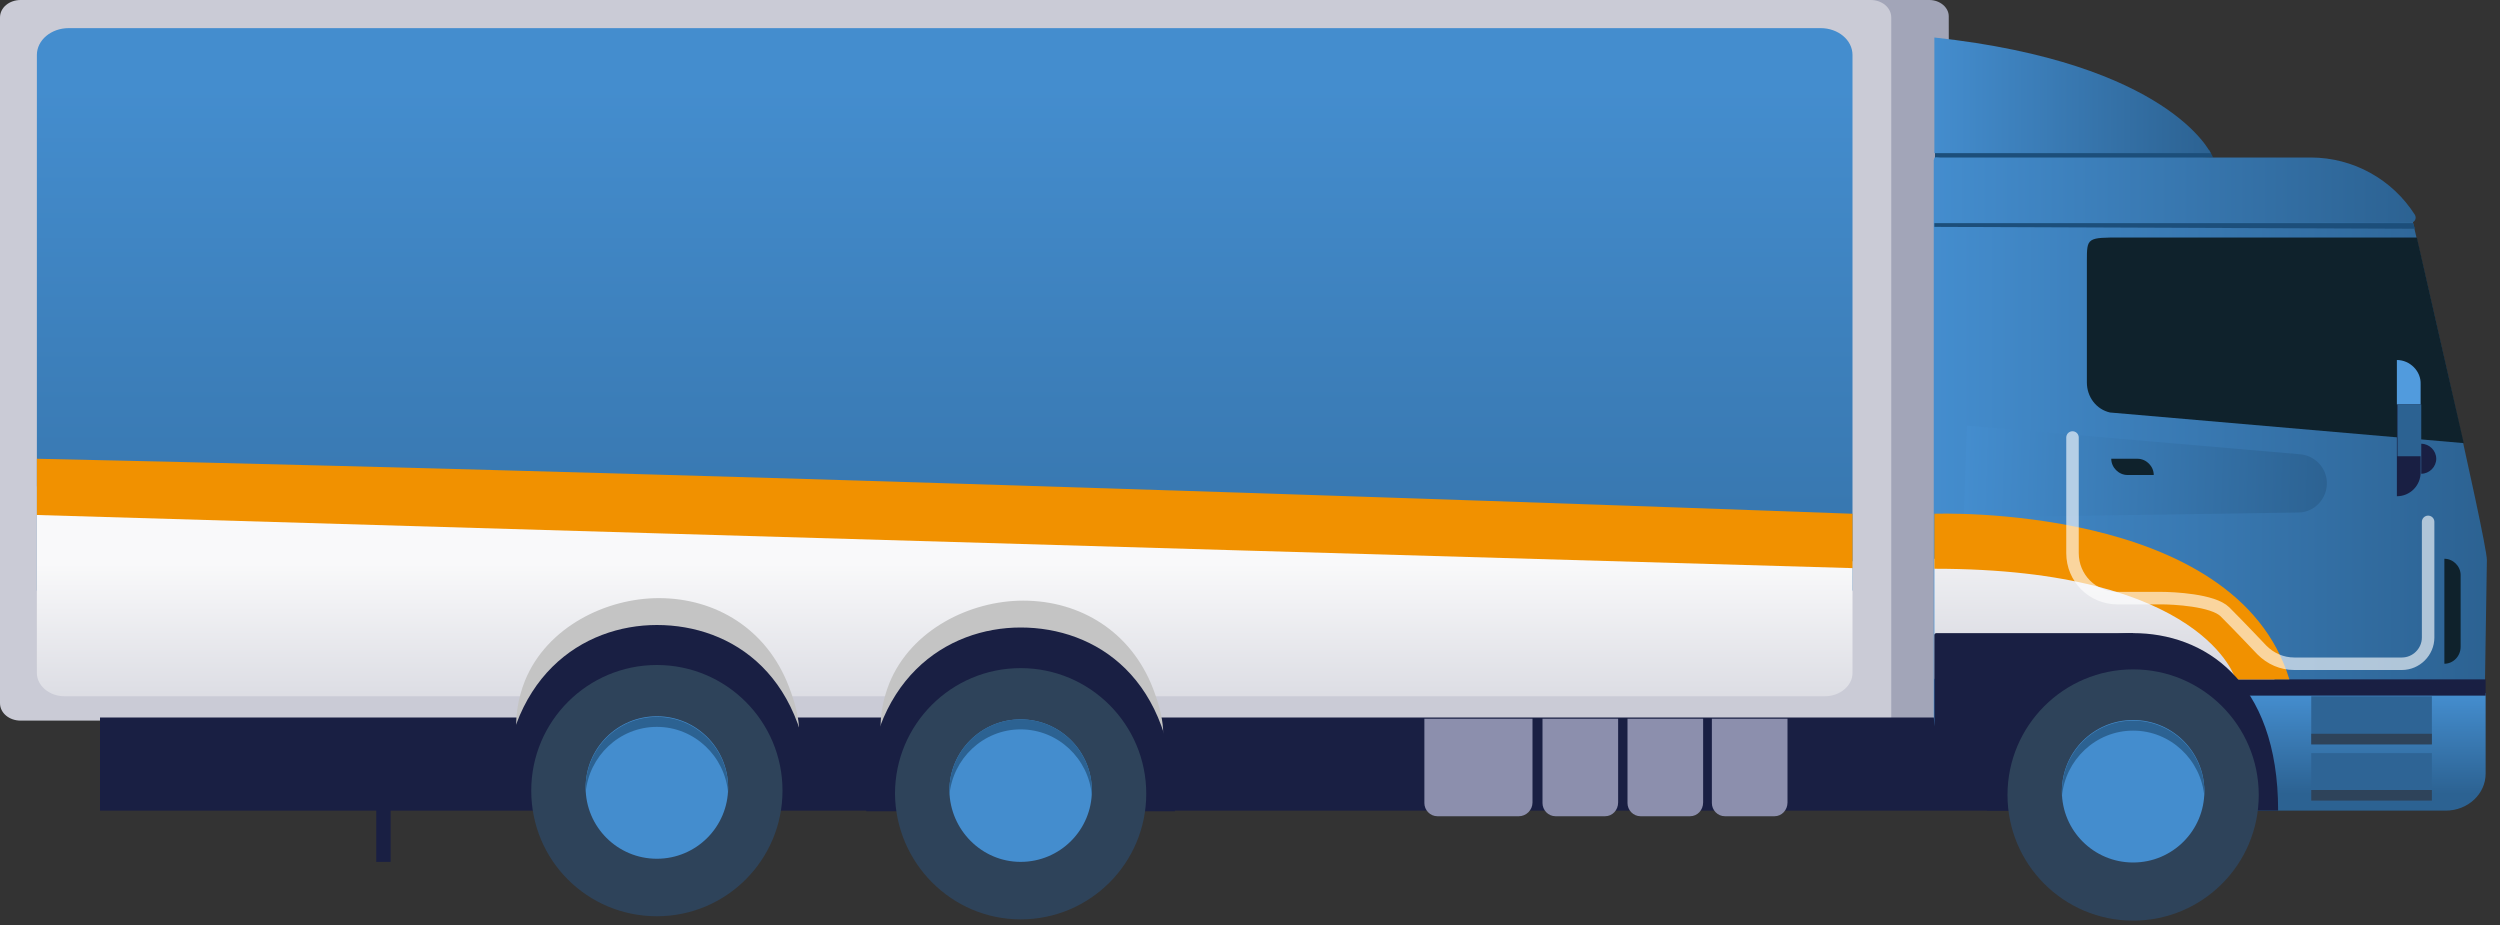 <svg version="1.1" xmlns="http://www.w3.org/2000/svg" xmlns:xlink="http://www.w3.org/1999/xlink" width="400" height="148" viewBox="0 0 400 148">
<rect x="0" y="0" width="400" height="148" fill="#333333" stroke="none"/>
<style type="text/css">
	.st0{fill:#A2A5B8;}
	.st1{fill:#CACBD6;}
	.st2{fill:url(#SVGID_1_);}
	.st3{fill:url(#SVGID_2_);}
	.st4{fill:#F19100;}
	.st5{fill:#191F43;}
	.st6{fill:#8C8FAD;}
	.st7{fill:#C4C4C4;}
	.st8{fill:#2E435A;}
	.st9{fill:#448DCE;}
	.st10{fill:#2C6292;}
	.st11{fill:#1C4E7A;}
	.st12{fill:url(#SVGID_3_);}
	.st13{fill:url(#SVGID_4_);}
	.st14{fill:url(#SVGID_5_);}
	.st15{fill:url(#SVGID_6_);}
	.st16{fill:url(#SVGID_7_);}
	.st17{fill:#2E6495;}
	.st18{fill:#0F222C;}
	.st19{fill:#519BDD;}
	.st20{fill:url(#SVGID_8_);}
	.st21{opacity:0.62;fill:none;stroke:#FFFFFF;stroke-width:2;stroke-linecap:round;stroke-miterlimit:10;}
</style>
<path class="st0" d="M296.9,0h11.8c1.7,0,3.1,1.2,3.1,2.6l0.1,68c0,6.3,0,44.7-1.8,44.7h-24.2L296.9,0z"/>
<path class="st1" d="M302.6,118.6H32.4v-3.3H3.3c-1.8,0-3.3-1.2-3.3-2.8V2.8C0,1.2,1.5,0,3.3,0h296c1.8,0,3.3,1.2,3.3,2.8
	L302.6,118.6z"/>
<linearGradient id="SVGID_1_" gradientUnits="userSpaceOnUse" x1="151.16" y1="135.92" x2="151.16" y2="-1.256" gradientTransform="matrix(1 0 0 -1 0 150)">
	<stop  offset="7.689310e-07" style="stop-color:#448DCE"/>
	<stop  offset="1" style="stop-color:#2C6292"/>
</linearGradient>
<path class="st2" d="M296.4,94.4V8.8c0-2.4-2.3-4.3-5.1-4.3H11c-2.8,0-5.1,1.9-5.1,4.3v85.7H296.4z"/>
<linearGradient id="SVGID_2_" gradientUnits="userSpaceOnUse" x1="151.159" y1="59.782" x2="151.159" y2="-15.922" gradientTransform="matrix(1 0 0 -1 0 150)">
	<stop  offset="7.689310e-07" style="stop-color:#F9F9FA"/>
	<stop  offset="1" style="stop-color:#9396AB"/>
</linearGradient>
<path class="st3" d="M10.3,111.4H292c2.4,0,4.4-1.7,4.4-3.7V89.8L5.9,77.8v29.9C5.9,109.7,7.9,111.4,10.3,111.4z"/>
<path class="st4" d="M5.9,82.4c0,0,168.3,5,290.5,8.5v-8.7c0,0-165.2-6.1-290.5-8.8V82.4z"/>
<path class="st5" d="M357.1,114.8H16v14.9h341V114.8z"/>
<path class="st5" d="M62.5,115h-2.3v22.9h2.3V115z"/>
<path class="st6" d="M243,130.6h-13c-1.2,0-2.1-1-2.1-2.1V115h17.3v13.4C245.2,129.6,244.2,130.6,243,130.6z"/>
<path class="st6" d="M256.8,130.6h-7.9c-1.2,0-2.1-1-2.1-2.1V115h12.1v13.4C258.9,129.6,258,130.6,256.8,130.6z"/>
<path class="st6" d="M270.4,130.6h-7.9c-1.2,0-2.1-1-2.1-2.1V115h12.1v13.4C272.5,129.6,271.6,130.6,270.4,130.6z"/>
<path class="st6" d="M283.9,130.6H276c-1.2,0-2.1-1-2.1-2.1V115H286v13.4C286,129.6,285.1,130.6,283.9,130.6z"/>
<path class="st7" d="M184.5,110.2c-3.5-9.1-11.6-14.1-20.8-14.1c-8.4,0-17.9,4.6-21.4,13.2c-2.4,5.9-1.7,13,1.8,13
	c7.8,0,38,0.2,38,0.2S189.2,122.5,184.5,110.2z"/>
<path class="st5" d="M138.6,129.8c0-21.3,13-29.4,24.7-29.4c11.9,0,24.7,7.9,24.7,29.4"/>
<path class="st8" d="M163.3,147.1c11.1,0,20.1-9,20.1-20.1c0-11.1-9-20.1-20.1-20.1c-11.1,0-20.1,9-20.1,20.1
	C143.3,138.1,152.3,147.1,163.3,147.1z"/>
<path class="st9" d="M163.3,137.9c6.3,0,11.4-5.1,11.4-11.4c0-6.3-5.1-11.4-11.4-11.4c-6.3,0-11.4,5.1-11.4,11.4
	C152,132.8,157.1,137.9,163.3,137.9z"/>
<path class="st10" d="M163.3,116.7c6,0,10.9,4.7,11.4,10.6c0-0.3,0-0.6,0-0.8c0-6.3-5.1-11.4-11.4-11.4c-6.3,0-11.4,5.1-11.4,11.4
	c0,0.3,0,0.6,0,0.8C152.4,121.4,157.3,116.7,163.3,116.7z"/>
<path class="st7" d="M126.2,109.8c-3.5-9.1-11.6-14.1-20.8-14.1c-8.4,0-17.9,4.6-21.4,13.2c-2.4,5.9-1.7,13,1.8,13
	c7.8,0,38,0.2,38,0.2S131,122.1,126.2,109.8z"/>
<path class="st5" d="M80.4,129.4c0-21.3,13-29.4,24.7-29.4c11.9,0,24.7,7.9,24.7,29.4"/>
<path class="st8" d="M105.1,146.6c11.1,0,20.1-9,20.1-20.1c0-11.1-9-20.1-20.1-20.1c-11.1,0-20.1,9-20.1,20.1
	C85,137.7,94,146.6,105.1,146.6z"/>
<path class="st9" d="M105.1,137.4c6.3,0,11.4-5.1,11.4-11.4c0-6.3-5.1-11.4-11.4-11.4c-6.3,0-11.4,5.1-11.4,11.4
	C93.7,132.3,98.8,137.4,105.1,137.4z"/>
<path class="st10" d="M105.1,116.3c6,0,10.9,4.7,11.4,10.6c0-0.3,0-0.6,0-0.8c0-6.3-5.1-11.4-11.4-11.4c-6.3,0-11.4,5.1-11.4,11.4
	c0,0.3,0,0.6,0,0.8C94.2,121,99.1,116.3,105.1,116.3z"/>
<path class="st11" d="M354.1,25.2l-44.2,2c-0.2,0-0.3-0.2-0.3-0.3v-5.7c0-0.2,0.2-0.3,0.4-0.3l43.5,3.1L354.1,25.2z"/>
<linearGradient id="SVGID_3_" gradientUnits="userSpaceOnUse" x1="309.491" y1="75.31" x2="398" y2="75.31" gradientTransform="matrix(1 0 0 -1 0 150)">
	<stop  offset="7.689310e-07" style="stop-color:#448DCE"/>
	<stop  offset="1" style="stop-color:#2C6292"/>
</linearGradient>
<path class="st12" d="M309.8,25.2l76,9.2c0,0,12.1,52,12.1,55.2l-0.3,19.2c0,0-3.8,15.3-7,15.3h-70.9c-5.7,0-10.3-4.4-10.3-9.8V25.6
	C309.5,25.4,309.6,25.2,309.8,25.2z"/>
<linearGradient id="SVGID_4_" gradientUnits="userSpaceOnUse" x1="336.738" y1="68.029" x2="336.738" y2="-10.103" gradientTransform="matrix(1 0 0 -1 0 150)">
	<stop  offset="7.689310e-07" style="stop-color:#F9F9FA"/>
	<stop  offset="1" style="stop-color:#9497AC"/>
</linearGradient>
<path class="st13" d="M364,108.8l-15.5-15.5l-39-3.9v19.1c0,0.2,0.2,0.3,0.3,0.3L364,108.8z"/>
<linearGradient id="SVGID_5_" gradientUnits="userSpaceOnUse" x1="309.494" y1="119.575" x2="386.503" y2="119.575" gradientTransform="matrix(1 0 0 -1 0 150)">
	<stop  offset="7.689310e-07" style="stop-color:#448DCE"/>
	<stop  offset="1" style="stop-color:#2C6292"/>
</linearGradient>
<path class="st14" d="M385.8,35.6h-76.3V25.2h60.2c6.8,0,13.1,3.5,16.7,9.2C386.7,35,386.3,35.6,385.8,35.6z"/>
<linearGradient id="SVGID_6_" gradientUnits="userSpaceOnUse" x1="309.491" y1="134.704" x2="353.656" y2="134.704" gradientTransform="matrix(1 0 0 -1 0 150)">
	<stop  offset="7.689310e-07" style="stop-color:#448DCE"/>
	<stop  offset="1" style="stop-color:#2C6292"/>
</linearGradient>
<path class="st15" d="M309.5,24.5h44.2c0,0-6.6-14.4-44.2-18.5V24.5z"/>
<path class="st11" d="M386.4,36.6l-76.9-0.3c0,0,0-0.2,0-0.3v-0.3h76.6L386.4,36.6z"/>
<path class="st5" d="M309.8,129h31.5v-27.7h-31.5c-0.2,0-0.3,0.2-0.3,0.3v27C309.5,128.9,309.6,129,309.8,129z"/>
<linearGradient id="SVGID_7_" gradientUnits="userSpaceOnUse" x1="378.389" y1="38.708" x2="378.389" y2="22.994" gradientTransform="matrix(1 0 0 -1 0 150)">
	<stop  offset="7.689310e-07" style="stop-color:#448DCE"/>
	<stop  offset="1" style="stop-color:#2C6292"/>
</linearGradient>
<path class="st16" d="M391.3,129.7H361l-2-18.8h38.7v12.9C397.7,127,394.9,129.7,391.3,129.7z"/>
<path class="st5" d="M397.7,108.7h-40.1v2.6h40.1V108.7z"/>
<path class="st17" d="M389.1,120.5h-19.3v7.7h19.3V120.5z"/>
<path class="st17" d="M389.1,111.4h-19.3v7.7h19.3V111.4z"/>
<path class="st8" d="M389.1,126.4h-19.3v1.7h19.3V126.4z"/>
<path class="st8" d="M389.1,117.4h-19.3v1.7h19.3V117.4z"/>
<path class="st18" d="M386.7,38h-47.2c-5.6,0-5.6,0-5.6,3.8v19.4c0,2.3,1.5,4.3,3.7,4.8l56.6,4.9"/>
<path class="st5" d="M383.5,79.4c2.1,0,3.8-1.7,3.8-3.8V64.7h-3.8V79.4z"/>
<path class="st19" d="M383.5,57.6v7.1h3.8v-3.2C387.4,59.4,385.6,57.6,383.5,57.6z"/>
<path class="st10" d="M387.4,64.7h-3.8v8.3h3.8V64.7z"/>
<path class="st5" d="M387.4,71c1.3,0,2.4,1.1,2.4,2.4c0,1.3-1.1,2.4-2.4,2.4"/>
<linearGradient id="SVGID_8_" gradientUnits="userSpaceOnUse" x1="314.494" y1="74.565" x2="372.386" y2="72.578" gradientTransform="matrix(1 0 0 -1 0 150)">
	<stop  offset="7.689310e-07" style="stop-color:#448DCE"/>
	<stop  offset="1" style="stop-color:#2C6292"/>
</linearGradient>
<path class="st20" d="M314.7,68.1l53.5,4.6c2.4,0.3,4.2,2.4,4.1,4.8c-0.1,2.4-2,4.4-4.4,4.5l-53.7,0.8"/>
<path class="st18" d="M344.6,76h-4.2c-1.4,0-2.6-1.2-2.6-2.6h4.2C343.4,73.4,344.6,74.6,344.6,76z"/>
<path class="st4" d="M309.5,82.2c0,0,48.2-1.8,56.8,26.5h-8.6c0,0-4.9-17.7-48.2-17.7"/>
<path class="st5" d="M317.9,129.7c0-20.8,12.3-28.4,23.4-28.4c11.2,0,23.2,7.4,23.2,28.4"/>
<path class="st8" d="M341.3,147.3c11.1,0,20.1-9,20.1-20.1c0-11.1-9-20.1-20.1-20.1s-20.1,9-20.1,20.1
	C321.2,138.3,330.2,147.3,341.3,147.3z"/>
<path class="st9" d="M341.3,138c6.3,0,11.4-5.1,11.4-11.4c0-6.3-5.1-11.4-11.4-11.4s-11.4,5.1-11.4,11.4
	C329.9,132.9,335,138,341.3,138z"/>
<path class="st10" d="M341.3,116.9c6,0,10.9,4.7,11.4,10.6c0-0.3,0-0.6,0-0.8c0-6.3-5.1-11.4-11.4-11.4c-6.3,0-11.4,5.1-11.4,11.4
	c0,0.3,0,0.6,0,0.8C330.4,121.6,335.3,116.9,341.3,116.9z"/>
<path class="st21" d="M331.6,70v18.5c0,4,3.2,7.2,7.2,7.2h7c1.9,0,8.3,0.3,10.2,2.2c2.4,2.4,5.9,6.1,5.9,6.1
	c1.4,1.4,3.2,2.2,5.2,2.2h17.2c2.3,0,4.2-1.9,4.2-4.2V83.5"/>
<path class="st18" d="M391.1,106.2V89.4c1.4,0,2.6,1.2,2.6,2.6v11.5C393.7,105,392.5,106.2,391.1,106.2z"/>
</svg>
